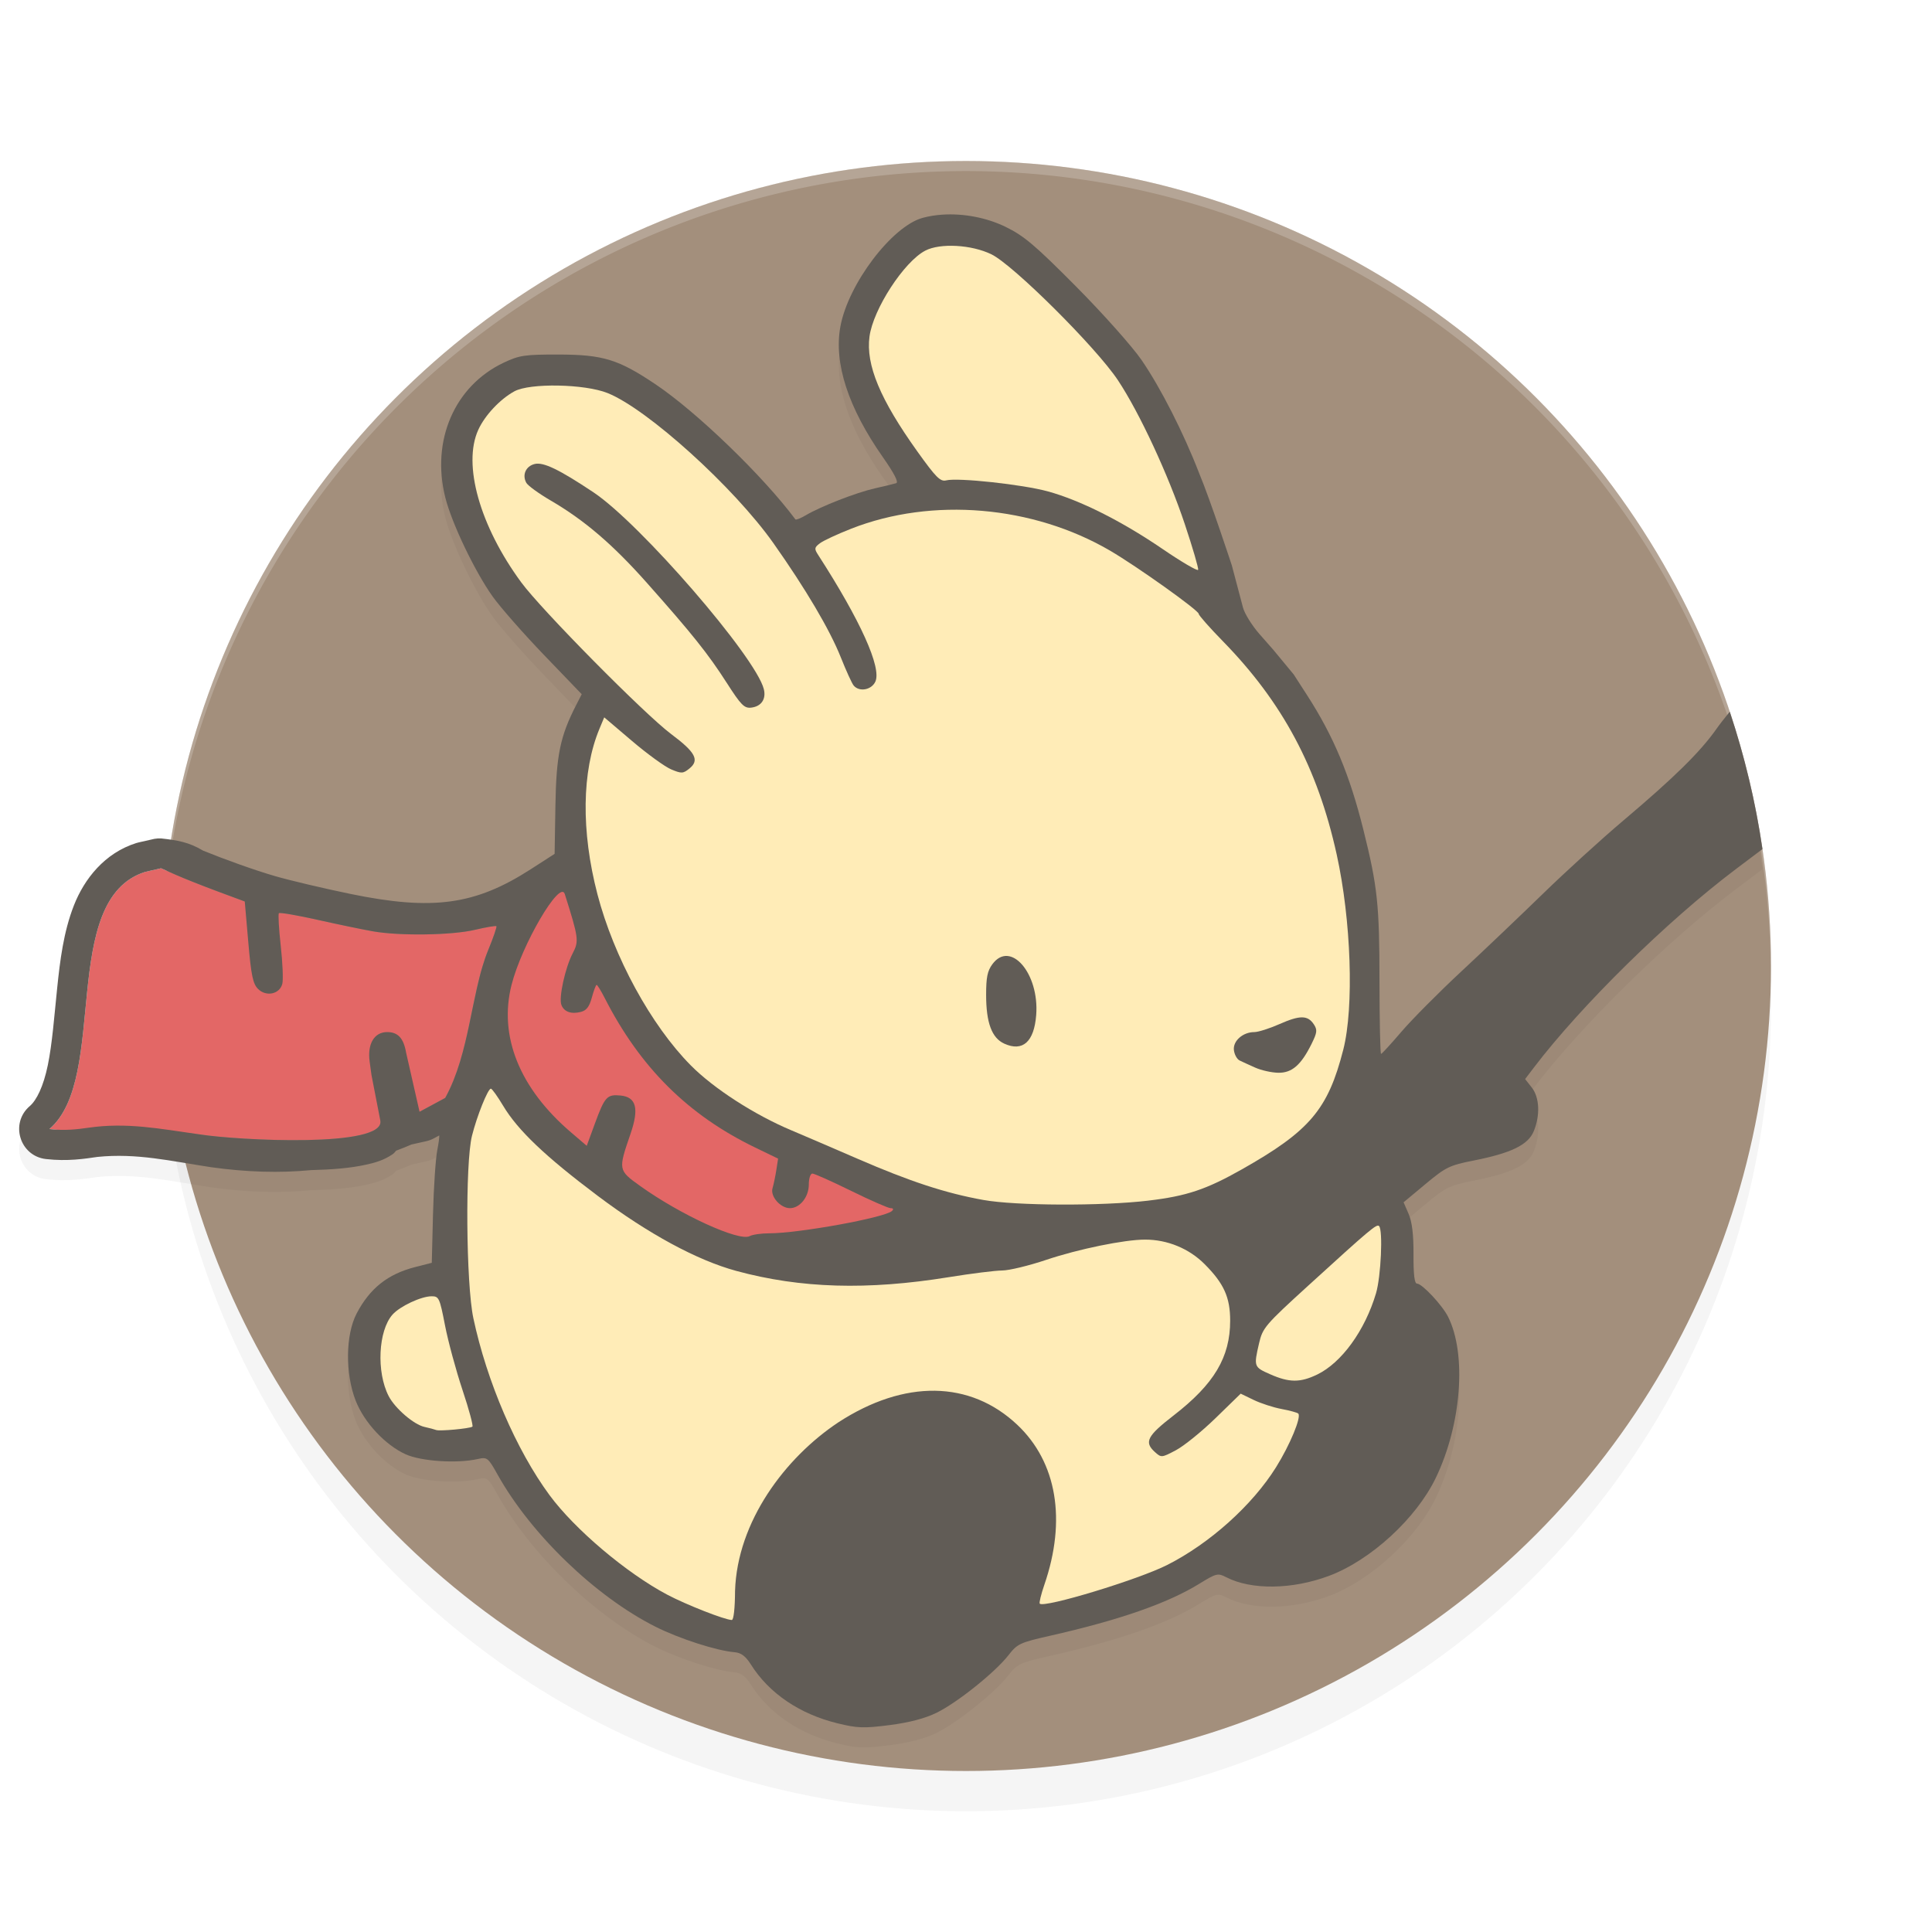 <?xml version="1.0" encoding="UTF-8" standalone="no"?>
<svg
   width="192"
   height="192"
   version="1"
   id="svg14"
   sodipodi:docname="games_tsuki.svg"
   inkscape:version="1.1.1 (1:1.1+202109281949+c3084ef5ed)"
   xmlns:inkscape="http://www.inkscape.org/namespaces/inkscape"
   xmlns:sodipodi="http://sodipodi.sourceforge.net/DTD/sodipodi-0.dtd"
   xmlns="http://www.w3.org/2000/svg"
   xmlns:svg="http://www.w3.org/2000/svg"
   xmlns:rdf="http://www.w3.org/1999/02/22-rdf-syntax-ns#"
   xmlns:cc="http://creativecommons.org/ns#"
   xmlns:dc="http://purl.org/dc/elements/1.1/">
  <defs
     id="defs18">
    <filter
       inkscape:collect="always"
       style="color-interpolation-filters:sRGB"
       id="filter850"
       x="-0.048"
       width="1.096"
       y="-0.048"
       height="1.096">
      <feGaussianBlur
         inkscape:collect="always"
         stdDeviation="3.2"
         id="feGaussianBlur852" />
    </filter>
    <filter
       inkscape:collect="always"
       style="color-interpolation-filters:sRGB"
       id="filter23358"
       x="-0.045"
       y="-0.052"
       width="1.09"
       height="1.103">
      <feGaussianBlur
         inkscape:collect="always"
         stdDeviation="3.236"
         id="feGaussianBlur23360" />
    </filter>
  </defs>
  <sodipodi:namedview
     pagecolor="#ffffff"
     bordercolor="#666666"
     borderopacity="1"
     objecttolerance="10"
     gridtolerance="10"
     guidetolerance="10"
     inkscape:pageopacity="0"
     inkscape:pageshadow="2"
     inkscape:window-width="1920"
     inkscape:window-height="1019"
     id="namedview16"
     showgrid="false"
     inkscape:zoom="1"
     inkscape:cx="30.5"
     inkscape:cy="72"
     inkscape:window-x="0"
     inkscape:window-y="34"
     inkscape:window-maximized="1"
     inkscape:current-layer="svg14"
     inkscape:pagecheckerboard="0"
     inkscape:snap-bbox="true"
     inkscape:snap-bbox-midpoints="true"
     inkscape:snap-global="true"
     showguides="false">
    <inkscape:grid
       type="xygrid"
       id="grid5193" />
  </sodipodi:namedview>
  <circle
     style="opacity:0.2;fill:#000000;stroke-width:4;filter:url(#filter850)"
     cx="96"
     cy="100"
     r="80"
     id="circle832" />
  <circle
     id="circle4"
     r="80"
     cy="96"
     cx="96"
     style="fill:#a38f7c;stroke-width:4;fill-opacity:1" />
  <path
     id="path23297"
     style="opacity:0.2;fill:#000000;fill-opacity:1;stroke-width:6;stroke-linecap:round;stroke-linejoin:round;filter:url(#filter23358)"
     d="m 93.672,23.33 c -0.692,0.045 -1.361,0.151 -1.984,0.322 -3.056,0.838 -7.392,6.566 -8.17,10.793 -0.669,3.638 0.769,8.062 4.223,12.99 1.134,1.618 1.585,2.501 1.32,2.584 -0.221,0.069 -1.174,0.301 -2.119,0.514 -1.846,0.415 -5.355,1.782 -6.865,2.674 -0.51,0.302 -0.974,0.485 -1.031,0.408 -3.196,-4.294 -9.766,-10.641 -13.883,-13.412 -3.693,-2.486 -5.236,-2.961 -9.625,-2.969 -3.394,-0.006 -3.913,0.069 -5.469,0.803 -4.89,2.307 -7.243,7.737 -5.812,13.414 0.648,2.572 2.942,7.362 4.713,9.844 0.752,1.054 3.048,3.668 5.104,5.807 l 3.738,3.889 -0.557,1.086 c -1.584,3.088 -1.974,4.979 -2.057,9.963 l -0.08,4.816 -2.371,1.527 c -5.527,3.562 -9.74,4.138 -17.926,2.453 -2.629,-0.541 -6.003,-1.338 -7.498,-1.771 -2.027,-0.587 -5.123,-1.705 -7.135,-2.527 -1.415,-0.849 -2.576,-1.041 -4.18,-1.215 -0.222,-0.011 -0.444,0.003 -0.662,0.041 l -1.568,0.355 c -0.08,0.018 -0.16,0.04 -0.238,0.064 -3.133,0.985 -5.16,3.557 -6.193,6.191 -1.033,2.634 -1.382,5.48 -1.668,8.254 -0.286,2.774 -0.487,5.485 -0.924,7.615 -0.437,2.13 -1.123,3.504 -1.795,4.078 -1.993,1.702 -0.998,4.962 1.605,5.262 2.145,0.248 3.846,-0.027 5.117,-0.211 3.9,-0.397 7.283,0.412 11.254,1.018 3.526,0.497 6.845,0.596 9.994,0.293 1.987,-0.05 3.853,-0.18 5.484,-0.547 0.872,-0.196 1.686,-0.411 2.596,-1.023 0.122,-0.082 0.241,-0.217 0.359,-0.361 0.516,-0.191 1.026,-0.398 1.533,-0.615 l 1.445,-0.322 c 0.269,-0.06 0.529,-0.156 0.771,-0.287 l 0.535,-0.289 c 0.011,0.183 -0.047,0.693 -0.195,1.447 -0.169,0.859 -0.361,3.733 -0.428,6.387 l -0.121,4.824 -1.65,0.422 c -2.721,0.696 -4.507,2.113 -5.816,4.615 -1.106,2.114 -1.149,5.973 -0.098,8.662 0.85,2.172 2.934,4.409 4.967,5.33 1.542,0.698 5.095,0.933 7.154,0.473 0.955,-0.214 1.032,-0.154 1.992,1.562 3.32,5.932 9.726,12.102 15.676,15.098 2.364,1.19 6.081,2.39 7.863,2.537 0.657,0.054 1.099,0.387 1.633,1.232 1.801,2.853 4.824,4.905 8.588,5.83 1.992,0.49 2.607,0.511 5.189,0.18 1.947,-0.249 3.512,-0.659 4.664,-1.223 2.054,-1.005 5.83,-4.029 7.15,-5.727 0.874,-1.124 1.146,-1.254 4.061,-1.912 6.958,-1.572 11.738,-3.236 14.912,-5.189 1.687,-1.038 1.836,-1.074 2.662,-0.646 2.489,1.287 6.561,1.236 10.213,-0.131 4.145,-1.551 8.681,-5.712 10.619,-9.742 2.553,-5.308 3.084,-12.296 1.217,-16.014 -0.578,-1.151 -2.583,-3.289 -3.084,-3.289 -0.252,0 -0.36,-0.887 -0.35,-2.889 0.01,-1.989 -0.142,-3.251 -0.486,-4.043 l -0.5,-1.15 2.182,-1.818 c 2.01,-1.675 2.383,-1.858 4.773,-2.33 3.734,-0.738 5.411,-1.551 5.975,-2.9 0.663,-1.586 0.584,-3.375 -0.195,-4.365 l -0.656,-0.832 0.887,-1.164 c 4.711,-6.181 13.244,-14.565 20.031,-19.682 l 2.668,-2.01 c -0.684,-4.698 -1.785,-9.256 -3.248,-13.652 -0.501,0.619 -0.992,1.237 -1.301,1.678 -1.617,2.306 -4.179,4.83 -9.289,9.148 -2.148,1.816 -5.735,5.081 -7.969,7.256 -2.234,2.174 -5.891,5.655 -8.125,7.734 -2.234,2.08 -4.906,4.77 -5.938,5.977 -1.031,1.207 -1.945,2.202 -2.031,2.213 -0.086,0.011 -0.156,-3.25 -0.158,-7.246 -0.004,-7.578 -0.196,-9.388 -1.59,-14.986 -1.369,-5.499 -2.964,-9.319 -5.602,-13.41 l -1.336,-2.068 -2.039,-2.465 -1.355,-1.541 c -0.745,-0.848 -1.485,-2.035 -1.643,-2.637 -0.157,-0.602 -0.655,-2.482 -1.105,-4.18 0,0 -2.144,-6.533 -3.256,-9.186 -1.545,-3.999 -3.806,-8.446 -5.709,-11.223 -0.92,-1.343 -3.854,-4.637 -6.518,-7.32 -4.08,-4.11 -5.185,-5.044 -7.018,-5.934 -1.89,-0.918 -4.174,-1.343 -6.25,-1.209 z M 17.492,88.947 c 0.816,0.362 2.687,1.103 4.158,1.648 -1.471,-0.546 -3.342,-1.287 -4.158,-1.648 z m 14.062,4.463 c 2.019,0.452 4.506,0.969 5.525,1.146 0.66,0.115 1.473,0.196 2.352,0.246 -0.432,-0.025 -0.851,-0.055 -1.24,-0.096 -0.402,-0.042 -0.776,-0.092 -1.111,-0.15 -1.02,-0.178 -3.506,-0.694 -5.525,-1.146 z m 15.668,0.99 c -0.289,0.068 -0.623,0.128 -0.99,0.182 -0.367,0.053 -0.769,0.1 -1.193,0.139 -0.425,0.038 -0.872,0.069 -1.334,0.092 -0.462,0.023 -0.936,0.04 -1.414,0.047 -0.955,0.015 -1.921,-0.003 -2.816,-0.053 0.896,0.05 1.862,0.067 2.816,0.053 0.955,-0.015 1.899,-0.062 2.748,-0.139 0.85,-0.077 1.605,-0.184 2.184,-0.32 z m 1.279,2.053 c -0.208,0.512 -0.392,1.052 -0.559,1.609 0.081,-0.272 0.166,-0.539 0.256,-0.801 0.095,-0.276 0.196,-0.546 0.303,-0.809 z m -0.572,1.652 c -0.193,0.651 -0.363,1.339 -0.521,2.035 0.019,-0.085 0.037,-0.175 0.057,-0.26 0.143,-0.609 0.295,-1.202 0.465,-1.775 z m -0.549,2.162 c -0.249,1.102 -0.475,2.243 -0.717,3.396 0.242,-1.153 0.468,-2.294 0.717,-3.396 z m -39.121,4.332 c -0.109,1.002 -0.234,1.984 -0.395,2.924 -0.053,0.313 -0.112,0.621 -0.174,0.924 -0.062,0.303 -0.129,0.6 -0.201,0.891 -0.072,0.291 -0.15,0.575 -0.234,0.852 -0.084,0.277 -0.174,0.547 -0.271,0.809 -0.097,0.261 -0.201,0.513 -0.312,0.758 -0.112,0.244 -0.231,0.48 -0.359,0.705 -0.128,0.226 -0.266,0.441 -0.412,0.646 -0.146,0.205 -0.3,0.399 -0.465,0.582 -0.165,0.183 -0.341,0.355 -0.527,0.514 0.372,-0.318 0.7,-0.686 0.992,-1.096 0.292,-0.41 0.548,-0.863 0.771,-1.352 0.224,-0.489 0.416,-1.013 0.584,-1.566 0.168,-0.554 0.311,-1.137 0.436,-1.742 0.248,-1.211 0.423,-2.511 0.568,-3.848 z" />
  <path
     style="opacity:0.2;fill:#ffffff;stroke-width:4"
     d="M 96 16 A 80 80 0 0 0 16 96 A 80 80 0 0 0 16.02 96.473 A 80 80 0 0 1 96 17 A 80 80 0 0 1 175.975 96.514 A 80 80 0 0 0 176 96 A 80 80 0 0 0 96 16 z "
     id="path6" />
  <path
     id="rect18073"
     style="opacity:1;fill:#e36766;stroke-width:6;stroke-linecap:round;stroke-linejoin:round;fill-opacity:1"
     d="m 14.439,86.644 c -8.647,2.72 -3.58,20.474 -9.531,25.559 3.474,0.401 4.896,-0.31 8.382,0.264 0.138,-0.395 2.478,0.897 2.777,0.054 0.235,0.09 1.894,-0.08 3.739,0.209 3.902,0.612 18.519,1.36 17.988,-1.375 l 3.9,-0.869 2.549,-1.375 c 2.486,-4.522 2.546,-10.454 4.258,-14.658 0.521,-1.263 0.895,-2.348 0.832,-2.41 -0.062,-0.063 -1.012,0.098 -2.111,0.357 -2.314,0.545 -7.458,0.624 -10.143,0.156 -1.02,-0.178 -3.506,-0.694 -5.525,-1.146 C 29.535,90.958 27.808,90.66 27.719,90.75 c 0,0 -3.394,-1.162 -3.395,-1.162 l -2.674,-0.992 c -1.471,-0.546 -3.342,-1.287 -4.158,-1.648 l -1.484,-0.658 z"
     sodipodi:nodetypes="ccccsccccccsscccccc" />
  <path
     id="path1152"
     style="opacity:1;fill:#615c56;stroke-width:0.312"
     d="M 93.672 21.33 C 92.98 21.375 92.311 21.481 91.688 21.652 C 88.632 22.49 84.295 28.218 83.518 32.445 C 82.848 36.083 84.287 40.507 87.74 45.436 C 88.874 47.053 89.325 47.936 89.061 48.02 C 88.84 48.089 87.887 48.321 86.941 48.533 C 85.095 48.949 81.587 50.315 80.076 51.207 C 79.566 51.509 79.102 51.692 79.045 51.615 C 75.849 47.321 69.279 40.974 65.162 38.203 C 61.469 35.718 59.926 35.242 55.537 35.234 C 52.143 35.228 51.624 35.303 50.068 36.037 C 45.178 38.344 42.825 43.774 44.256 49.451 C 44.904 52.024 47.198 56.813 48.969 59.295 C 49.721 60.349 52.017 62.963 54.072 65.102 L 57.811 68.99 L 57.254 70.076 C 55.67 73.164 55.28 75.056 55.197 80.039 L 55.117 84.855 L 52.746 86.383 C 47.219 89.944 43.006 90.521 34.82 88.836 C 32.191 88.295 28.818 87.498 27.322 87.064 C 25.295 86.477 22.199 85.36 20.188 84.537 C 18.773 83.688 17.611 83.496 16.008 83.322 C 15.786 83.311 15.564 83.325 15.346 83.363 L 13.777 83.719 C 13.697 83.737 13.618 83.758 13.539 83.783 C 10.406 84.769 8.379 87.34 7.346 89.975 C 6.313 92.609 5.964 95.455 5.678 98.229 C 5.392 101.002 5.191 103.714 4.754 105.844 C 4.317 107.974 3.631 109.347 2.959 109.922 C 0.966 111.624 1.961 114.884 4.564 115.184 C 6.709 115.431 8.41 115.157 9.682 114.973 C 13.582 114.575 16.965 115.385 20.936 115.99 C 24.461 116.487 27.781 116.587 30.93 116.283 C 32.917 116.234 34.783 116.103 36.414 115.736 C 37.286 115.54 38.1 115.325 39.01 114.713 C 39.131 114.631 39.25 114.495 39.369 114.352 C 39.885 114.161 40.395 113.954 40.902 113.736 L 42.348 113.414 C 42.617 113.354 42.876 113.258 43.119 113.127 L 43.654 112.838 C 43.665 113.02 43.607 113.531 43.459 114.285 C 43.29 115.144 43.098 118.019 43.031 120.672 L 42.91 125.496 L 41.26 125.918 C 38.539 126.614 36.753 128.031 35.443 130.533 C 34.337 132.647 34.294 136.507 35.346 139.195 C 36.195 141.368 38.279 143.604 40.312 144.525 C 41.854 145.224 45.407 145.459 47.467 144.998 C 48.422 144.785 48.498 144.844 49.459 146.561 C 52.779 152.492 59.185 158.663 65.135 161.658 C 67.499 162.849 71.216 164.048 72.998 164.195 C 73.655 164.25 74.097 164.582 74.631 165.428 C 76.432 168.28 79.455 170.333 83.219 171.258 C 85.21 171.747 85.826 171.768 88.408 171.438 C 90.355 171.188 91.92 170.778 93.072 170.215 C 95.126 169.21 98.903 166.186 100.223 164.488 C 101.097 163.364 101.369 163.235 104.283 162.576 C 111.241 161.004 116.021 159.34 119.195 157.387 C 120.883 156.348 121.031 156.313 121.857 156.74 C 124.347 158.028 128.418 157.976 132.07 156.609 C 136.215 155.059 140.751 150.897 142.689 146.867 C 145.243 141.559 145.774 134.571 143.906 130.854 C 143.328 129.703 141.324 127.564 140.822 127.564 C 140.57 127.564 140.463 126.677 140.473 124.676 C 140.483 122.687 140.33 121.425 139.986 120.633 L 139.486 119.482 L 141.668 117.664 C 143.678 115.989 144.05 115.806 146.441 115.334 C 150.175 114.596 151.852 113.783 152.416 112.434 C 153.079 110.847 153 109.059 152.221 108.068 L 151.564 107.236 L 152.451 106.072 C 157.162 99.891 165.695 91.507 172.482 86.391 L 175.15 84.381 C 174.467 79.683 173.365 75.125 171.902 70.729 C 171.401 71.347 170.911 71.965 170.602 72.406 C 168.984 74.713 166.422 77.236 161.312 81.555 C 159.164 83.37 155.578 86.636 153.344 88.811 C 151.109 90.985 147.453 94.465 145.219 96.545 C 142.984 98.625 140.312 101.315 139.281 102.521 C 138.25 103.728 137.336 104.724 137.25 104.734 C 137.164 104.745 137.094 101.484 137.092 97.488 C 137.088 89.91 136.896 88.101 135.502 82.502 C 134.133 77.003 132.538 73.183 129.9 69.092 L 128.564 67.023 L 126.525 64.559 L 125.17 63.018 C 124.425 62.17 123.685 60.982 123.527 60.381 C 123.37 59.779 122.873 57.899 122.422 56.201 C 122.422 56.201 120.278 49.668 119.166 47.016 C 117.621 43.017 115.36 38.57 113.457 35.793 C 112.537 34.45 109.603 31.156 106.939 28.473 C 102.859 24.363 101.754 23.429 99.922 22.539 C 98.032 21.621 95.748 21.196 93.672 21.33 z M 16.008 86.289 L 17.492 86.947 C 18.309 87.309 20.179 88.05 21.65 88.596 L 24.324 89.588 L 24.674 93.623 C 24.96 96.935 25.134 97.77 25.643 98.279 C 26.45 99.087 27.797 98.801 28.057 97.766 C 28.157 97.364 28.086 95.658 27.898 93.975 C 27.711 92.291 27.629 90.84 27.719 90.75 C 27.764 90.705 28.219 90.757 28.914 90.877 C 29.609 90.997 30.545 91.184 31.555 91.41 C 33.574 91.863 36.06 92.379 37.08 92.557 C 37.749 92.673 38.572 92.757 39.465 92.807 C 39.468 92.807 39.47 92.806 39.473 92.807 C 39.473 92.807 39.475 92.807 39.475 92.807 C 41.266 92.906 43.34 92.874 45.039 92.721 C 45.889 92.644 46.644 92.537 47.223 92.4 C 48.322 92.141 49.271 91.98 49.334 92.043 C 49.365 92.074 49.288 92.36 49.137 92.797 C 48.986 93.234 48.762 93.822 48.502 94.453 C 48.291 94.971 48.106 95.516 47.938 96.08 C 47.935 96.088 47.932 96.095 47.93 96.104 C 47.93 96.104 47.93 96.105 47.93 96.105 C 47.733 96.767 47.562 97.466 47.4 98.174 C 47.143 99.304 46.913 100.478 46.664 101.664 C 46.395 102.946 46.101 104.239 45.721 105.492 C 45.72 105.496 45.718 105.5 45.717 105.504 C 45.717 105.504 45.717 105.506 45.717 105.506 C 45.714 105.514 45.712 105.523 45.709 105.531 C 45.523 106.142 45.315 106.744 45.08 107.33 C 45.077 107.338 45.074 107.347 45.07 107.355 C 45.07 107.355 45.07 107.357 45.07 107.357 C 45.067 107.364 45.064 107.372 45.061 107.379 C 44.82 107.974 44.551 108.553 44.244 109.111 L 41.695 110.486 L 40.355 104.594 C 40.11 103.174 39.546 102.566 38.475 102.566 C 37.194 102.566 36.495 103.743 36.734 105.492 L 36.918 106.84 L 37.795 111.355 C 37.828 111.526 37.802 111.684 37.723 111.828 C 37.644 111.973 37.512 112.105 37.334 112.225 C 35.908 113.185 31.504 113.388 27.354 113.285 C 26.316 113.26 25.293 113.215 24.338 113.158 C 22.427 113.045 20.782 112.883 19.807 112.73 C 15.836 112.165 12.581 111.525 8.816 112.068 C 7.653 112.236 6.452 112.381 4.908 112.203 C 10.859 107.118 5.793 89.364 14.439 86.645 L 16.008 86.289 z " />
  <path
     style="fill:#38adfa"
     d="m 688.805,256.996 c -0.332,-0.332 -1.195,-0.368 -1.917,-0.079 -0.798,0.319 -0.561,0.556 0.604,0.604 1.054,0.043 1.645,-0.193 1.312,-0.525 z"
     id="path1063" />
  <path
     style="fill:#ffecb7;stroke-width:0.312;opacity:1;fill-opacity:1"
     d="m 117.748,52.098 c -1.645,-4.924 -4.503,-11.075 -6.647,-14.307 -2.166,-3.265 -10.411,-11.471 -12.581,-12.521 -1.981,-0.959 -5.078,-1.131 -6.559,-0.366 -2.119,1.096 -5.185,5.814 -5.551,8.54 -0.377,2.812 1.056,6.252 4.763,11.432 1.848,2.581 2.275,3.009 2.862,2.862 1.154,-0.29 7.601,0.409 10.092,1.093 3.232,0.888 7.331,2.946 11.406,5.726 1.891,1.29 3.482,2.221 3.536,2.069 0.054,-0.152 -0.54,-2.19 -1.322,-4.529 z"
     id="path1170" />
  <path
     style="fill:#ffecb7;stroke-width:0.312;opacity:1;fill-opacity:1"
     d="m 114.127,119.315 c 3.795,-0.449 5.743,-1.1 9.294,-3.109 6.747,-3.817 8.553,-5.949 10.073,-11.893 1.078,-4.213 0.785,-12.871 -0.656,-19.402 -1.899,-8.607 -5.375,-15.118 -11.318,-21.196 -1.316,-1.346 -2.393,-2.566 -2.393,-2.711 0,-0.344 -6.126,-4.712 -8.804,-6.278 -7.677,-4.489 -17.69,-5.34 -25.725,-2.187 -1.375,0.54 -2.778,1.192 -3.117,1.451 -0.555,0.423 -0.572,0.54 -0.168,1.165 4.186,6.482 6.313,11.192 5.681,12.58 -0.384,0.843 -1.617,1.06 -2.166,0.38 -0.173,-0.215 -0.746,-1.472 -1.272,-2.794 -1.09,-2.739 -3.486,-6.799 -6.697,-11.345 -3.921,-5.551 -12.506,-13.322 -16.479,-14.915 -2.274,-0.912 -7.726,-1.013 -9.263,-0.171 -1.428,0.782 -2.934,2.389 -3.589,3.83 -1.567,3.449 0.156,9.557 4.278,15.162 2.004,2.725 12.266,13.108 14.892,15.067 2.42,1.806 2.84,2.595 1.82,3.422 -0.634,0.513 -0.784,0.521 -1.817,0.089 -0.619,-0.259 -2.369,-1.528 -3.889,-2.821 l -2.764,-2.35 -0.469,1.123 c -1.765,4.225 -1.84,10.189 -0.207,16.455 1.626,6.236 5.319,13.009 9.272,17.003 2.279,2.303 6.333,4.92 10.016,6.465 1.031,0.433 3.984,1.702 6.562,2.82 5.211,2.262 8.76,3.424 12.499,4.095 3.241,0.581 11.759,0.616 16.405,0.067 z"
     id="path1162" />
  <path
     style="opacity:1;fill:#615c56;stroke-width:0.307"
     d="M 99.808,103.719 C 98.564,103.156 98,101.644 98,98.867 c 0,-1.74 0.128,-2.371 0.614,-3.036 1.79,-2.447 4.681,0.894 4.362,5.04 -0.205,2.661 -1.335,3.677 -3.167,2.848 z"
     id="path1166" />
  <path
     style="fill:#615c56;stroke-width:0.312;opacity:1"
     d="m 124.751,106.103 c -0.602,-0.267 -1.305,-0.589 -1.562,-0.715 -0.258,-0.126 -0.512,-0.588 -0.565,-1.026 -0.11,-0.912 0.89,-1.795 2.031,-1.795 0.387,0 1.511,-0.357 2.498,-0.794 2.031,-0.898 2.809,-0.893 3.414,0.024 0.362,0.549 0.332,0.814 -0.22,1.931 -1.047,2.116 -1.954,2.904 -3.316,2.881 -0.653,-0.011 -1.679,-0.239 -2.28,-0.506 z"
     id="path1164" />
  <path
     style="fill:#e36766;stroke-width:0.312;opacity:1;fill-opacity:1"
     d="m 76.43,122.566 c 2.952,0 11.503,-1.555 12.214,-2.222 0.183,-0.171 0.132,-0.278 -0.134,-0.278 -0.237,0 -2.004,-0.773 -3.926,-1.719 -1.922,-0.945 -3.654,-1.719 -3.85,-1.719 -0.198,0 -0.355,0.485 -0.355,1.094 0,1.233 -0.889,2.344 -1.875,2.344 -0.948,0 -1.973,-1.173 -1.731,-1.982 0.111,-0.371 0.281,-1.184 0.377,-1.807 l 0.176,-1.133 -2.301,-1.114 c -6.656,-3.223 -11.412,-7.951 -14.926,-14.84 -0.368,-0.721 -0.731,-1.311 -0.806,-1.311 -0.076,0 -0.289,0.561 -0.474,1.247 -0.249,0.923 -0.535,1.297 -1.105,1.44 -0.96,0.241 -1.662,-0.014 -1.925,-0.701 -0.275,-0.716 0.378,-3.691 1.123,-5.121 0.637,-1.222 0.599,-1.508 -0.786,-5.898 -0.465,-1.475 -4.276,5.032 -5.29,9.033 -1.291,5.094 0.792,10.271 5.89,14.636 l 1.583,1.355 0.809,-2.207 c 0.981,-2.675 1.206,-2.921 2.546,-2.792 1.566,0.15 1.864,1.282 1.001,3.794 -1.241,3.61 -1.239,3.622 0.943,5.189 3.992,2.866 9.845,5.548 10.893,4.991 0.289,-0.154 1.158,-0.28 1.93,-0.28 z"
     id="path1160" />
  <path
     style="fill:#ffecb7;stroke-width:0.312;opacity:1;fill-opacity:1"
     d="m 130.899,136.601 c 2.432,-1.177 4.752,-4.382 5.848,-8.077 0.492,-1.659 0.702,-6.281 0.302,-6.681 -0.234,-0.234 -0.881,0.31 -7.003,5.89 -4.321,3.938 -4.567,4.226 -4.922,5.762 -0.536,2.322 -0.522,2.361 1.111,3.081 1.888,0.833 2.981,0.838 4.663,0.024 z"
     id="path1158" />
  <path
     style="fill:#ffecb7;stroke-width:0.312;opacity:1;fill-opacity:1"
     d="m 46.945,141.782 c 0.107,-0.066 -0.336,-1.71 -0.984,-3.653 -0.648,-1.943 -1.43,-4.833 -1.738,-6.422 -0.529,-2.728 -0.604,-2.889 -1.341,-2.884 -1.041,0.008 -3.137,0.992 -3.873,1.819 -1.423,1.599 -1.617,5.715 -0.382,8.103 0.631,1.221 2.499,2.828 3.557,3.061 0.469,0.103 0.994,0.242 1.166,0.308 0.343,0.131 3.285,-0.14 3.595,-0.332 z"
     id="path1156" />
  <path
     style="opacity:1;fill:#ffecb7;fill-opacity:1;stroke-width:0.312"
     d="m 73.048,158.11 c 0.216,-6.912 4.99,-13.254 10.269,-16.761 6.57,-4.273 13.1,-4.179 17.79,0.256 3.924,3.711 4.893,9.453 2.68,15.886 -0.329,0.956 -0.534,1.802 -0.456,1.88 0.448,0.448 9.794,-2.391 12.671,-3.849 4.233,-2.145 8.453,-5.935 10.808,-9.707 1.39,-2.226 2.541,-5.005 2.21,-5.336 -0.097,-0.097 -0.844,-0.302 -1.66,-0.454 -0.815,-0.152 -2.063,-0.558 -2.772,-0.901 l -1.289,-0.624 -2.489,2.423 c -1.369,1.333 -3.142,2.77 -3.94,3.193 -1.422,0.754 -1.464,0.758 -2.097,0.186 -1.09,-0.987 -0.78,-1.593 1.859,-3.635 4.028,-3.116 5.62,-5.785 5.62,-9.422 0,-2.315 -0.621,-3.692 -2.531,-5.609 -1.551,-1.558 -3.701,-2.445 -5.922,-2.445 -2.054,0 -6.627,0.937 -9.827,2.013 -1.719,0.578 -3.687,1.054 -4.375,1.057 -0.687,0.003 -3.078,0.302 -5.312,0.664 -8.094,1.31 -14.712,1.115 -21.105,-0.62 -3.907,-1.061 -8.743,-3.679 -13.77,-7.456 -5.223,-3.925 -7.952,-6.523 -9.408,-8.957 -0.559,-0.935 -1.107,-1.7 -1.218,-1.7 -0.298,0 -1.39,2.722 -1.88,4.687 -0.68,2.727 -0.589,14.715 0.138,18.124 1.349,6.327 4.261,13.091 7.567,17.579 2.506,3.401 7.647,7.75 11.696,9.894 1.891,1.001 5.722,2.504 6.419,2.518 0.185,0.004 0.317,-1.169 0.324,-2.884 z"
     id="path1154"
     sodipodi:nodetypes="ccsssssssscsssssssscsssssscsscc" />
  <path
     id="path19789"
     style="opacity:0.428;fill:none;stroke-width:6;stroke-linecap:round;stroke-linejoin:round"
     d="m 14.439,86.644 c -8.647,2.72 -3.58,20.474 -9.531,25.559 3.474,0.401 5.211,-0.843 8.697,-0.268 0.138,-0.395 2.121,0.947 2.42,0.104 0.235,0.09 1.936,0.402 3.781,0.691 3.902,0.612 18.519,1.36 17.988,-1.375 l -0.877,-4.516 -0.184,-1.348 c -0.24,-1.749 0.459,-2.926 1.74,-2.926 1.072,0 1.636,0.608 1.881,2.027 l 1.34,5.893 2.549,-1.375 c 2.486,-4.522 2.546,-10.454 4.258,-14.658 0.521,-1.263 0.895,-2.348 0.832,-2.41 -0.062,-0.063 -1.012,0.098 -2.111,0.357 -2.314,0.545 -7.458,0.624 -10.143,0.156 -1.02,-0.178 -3.506,-0.694 -5.525,-1.146 C 29.535,90.958 27.808,90.66 27.719,90.75 c -0.09,0.09 -0.008,1.541 0.18,3.225 0.188,1.683 0.259,3.389 0.158,3.791 -0.26,1.035 -1.606,1.321 -2.414,0.514 -0.509,-0.509 -0.682,-1.344 -0.969,-4.656 l -0.35,-4.035 -2.674,-0.992 c -1.471,-0.546 -3.342,-1.287 -4.158,-1.648 l -1.484,-0.658 z"
     sodipodi:nodetypes="ccccscccsccccccsssccscccccc" />
  <path
     style="fill:#615c56;stroke-width:0.312;opacity:1"
     d="m 72.215,67.85 c -1.851,-2.885 -3.405,-4.831 -7.922,-9.919 -3.384,-3.811 -6.206,-6.229 -9.557,-8.185 -1.18,-0.689 -2.272,-1.48 -2.428,-1.759 -0.44,-0.786 -0.059,-1.654 0.822,-1.875 0.865,-0.217 2.428,0.535 5.844,2.811 4.641,3.093 16.12,16.349 16.932,19.553 0.251,0.99 -0.242,1.725 -1.238,1.845 -0.702,0.084 -1.015,-0.231 -2.452,-2.472 z"
     id="path1168" />
</svg>
